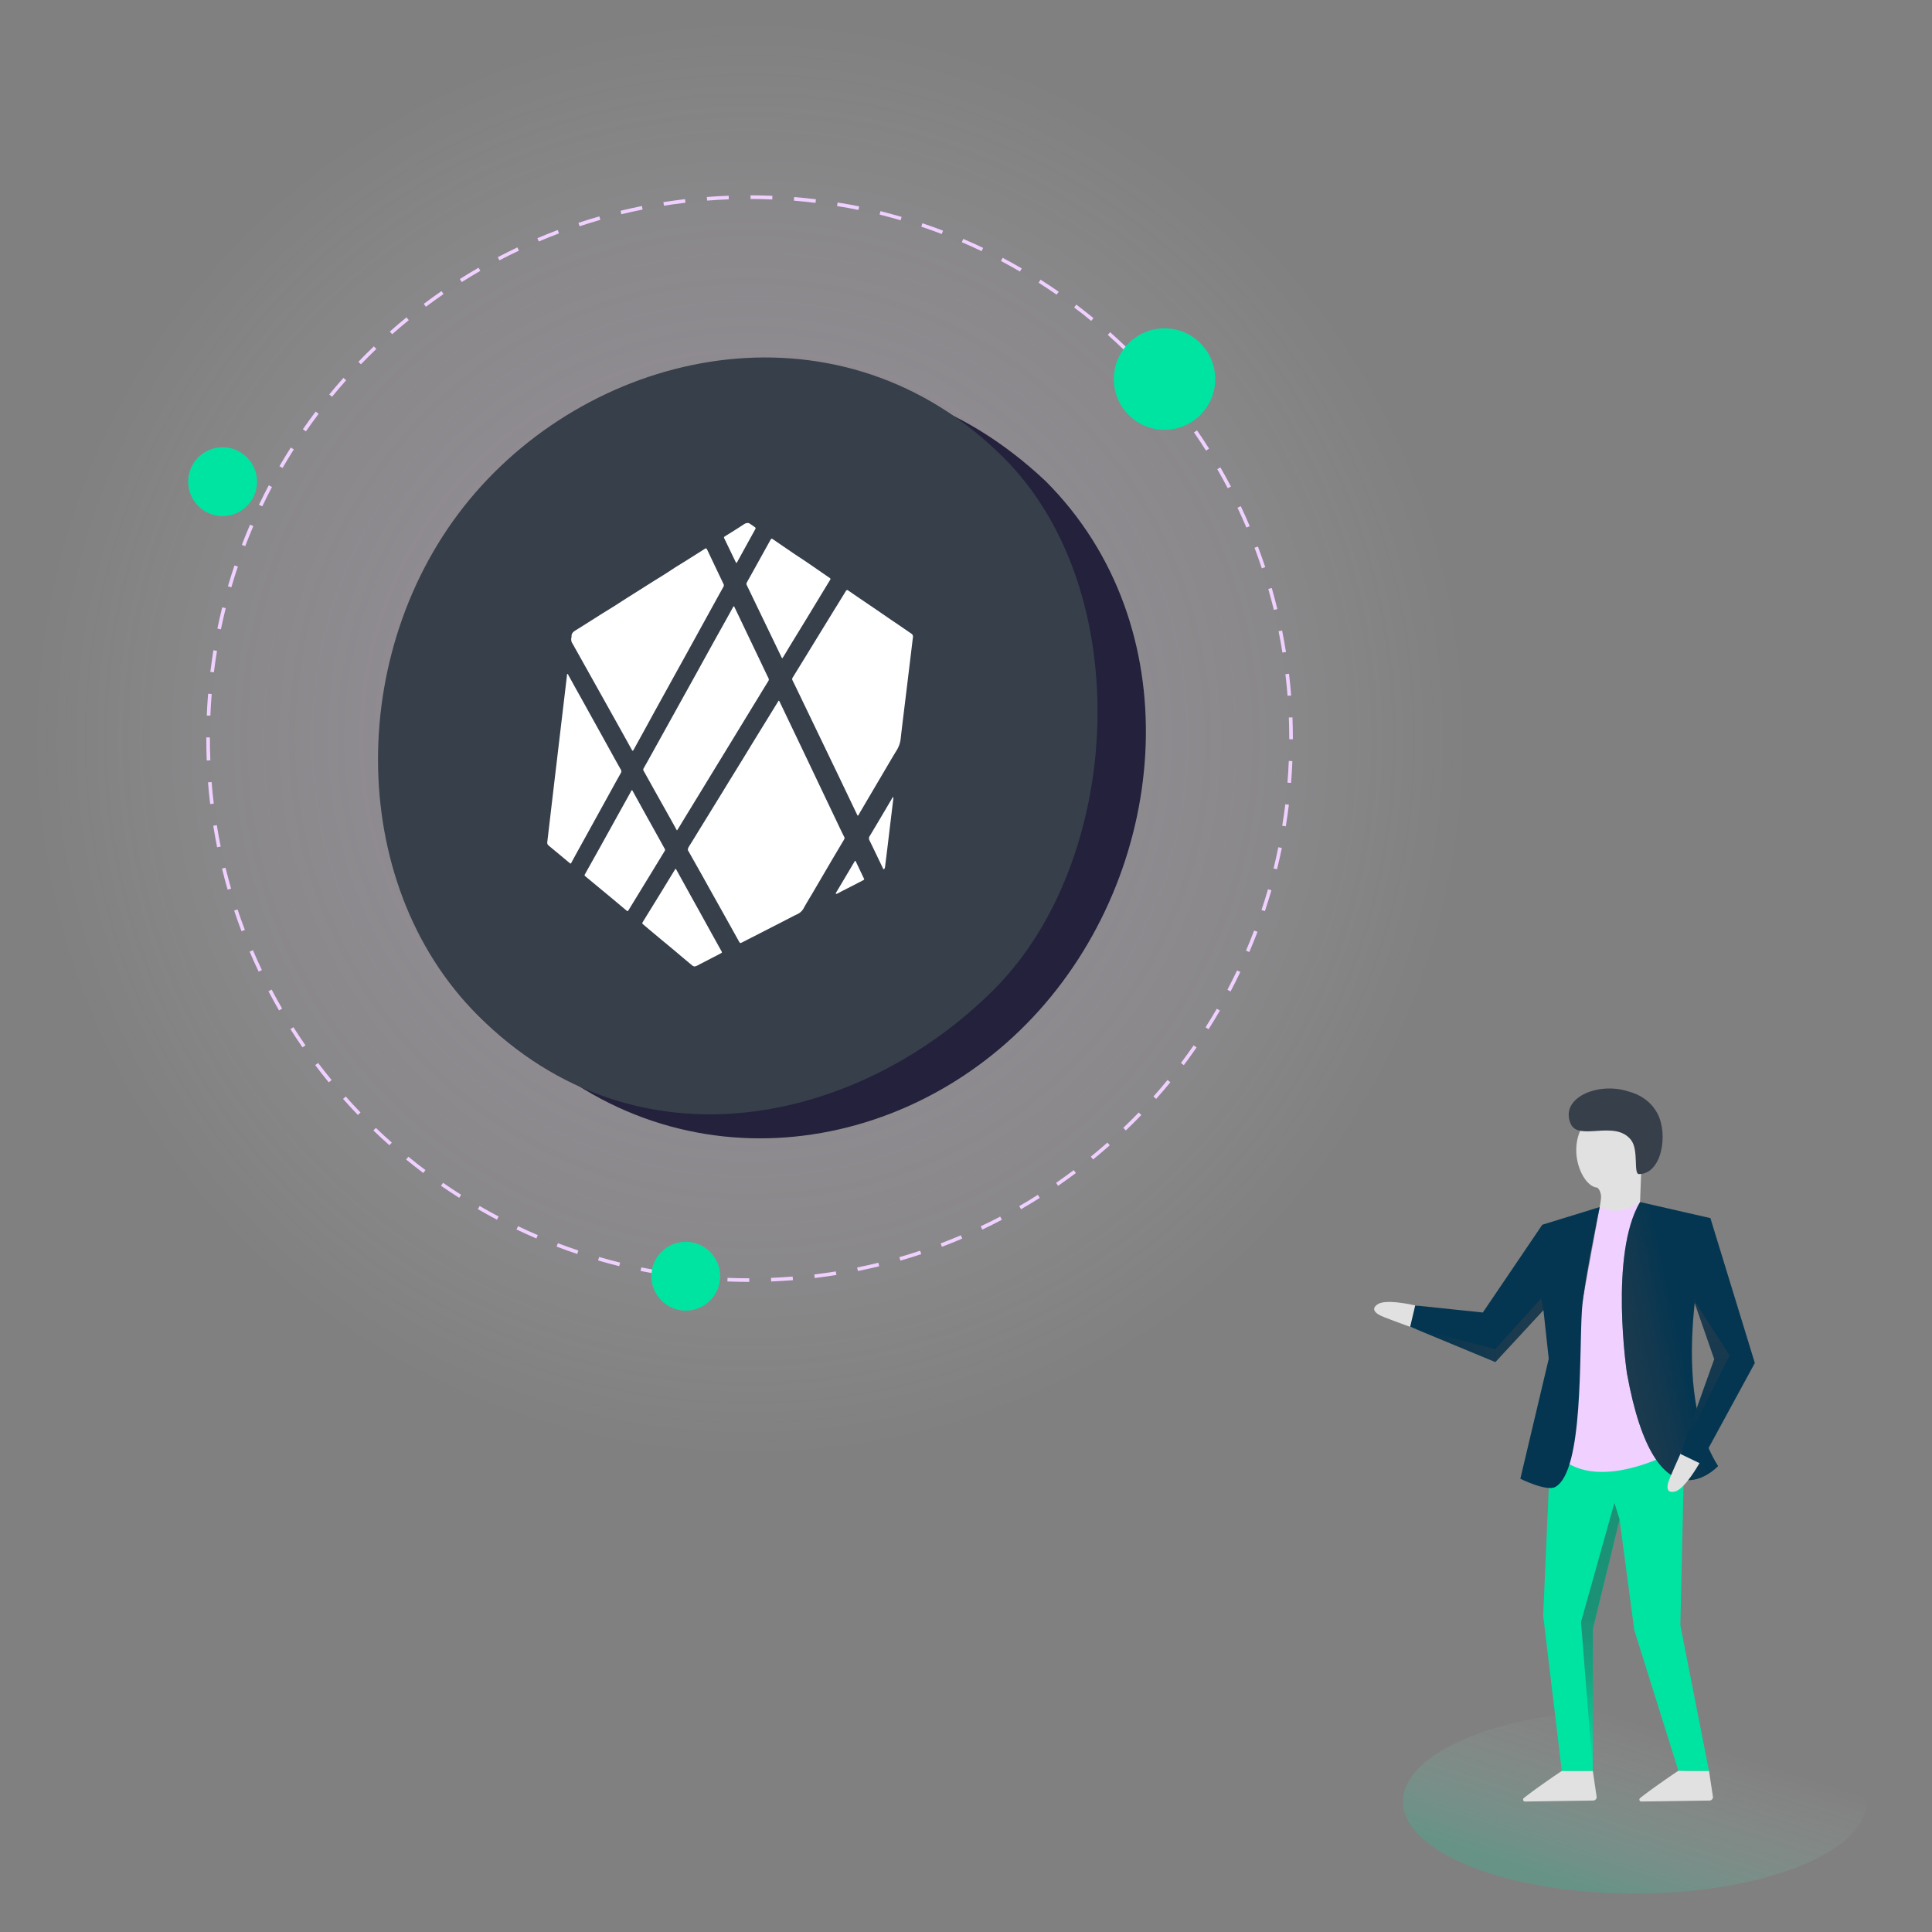 <svg xmlns="http://www.w3.org/2000/svg" xmlns:xlink="http://www.w3.org/1999/xlink" viewBox="0 0 1000 1000"><rect x="0" y="0" width="1000" height="1000" fill="#808080" stroke="none"/><defs><style>.cls-1{isolation:isolate;}.cls-2{opacity:0.15;fill:url(#radial-gradient);}.cls-3{opacity:0.49;fill:url(#linear-gradient);}.cls-4{fill:#e1e1e1;}.cls-5{fill:#00e4a2;}.cls-6{fill:#efd0ff;}.cls-7{fill:#053651;}.cls-10,.cls-12,.cls-8,.cls-9{opacity:0.5;mix-blend-mode:hard-light;}.cls-8{fill:url(#linear-gradient-2);}.cls-9{fill:url(#linear-gradient-3);}.cls-10{fill:url(#linear-gradient-4);}.cls-11{fill:#363f4a;}.cls-12{fill:url(#linear-gradient-5);}.cls-13{fill:#23213b;}.cls-14{fill:#fff;}</style><radialGradient id="radial-gradient" cx="388.15" cy="382.48" r="376.29" gradientUnits="userSpaceOnUse"><stop offset="0.41" stop-color="#efd0ff"/><stop offset="0.46" stop-color="#f0d2ff" stop-opacity="0.95"/><stop offset="0.56" stop-color="#f2d9ff" stop-opacity="0.81"/><stop offset="0.7" stop-color="#f6e3ff" stop-opacity="0.59"/><stop offset="0.86" stop-color="#faf2ff" stop-opacity="0.28"/><stop offset="1" stop-color="#fff" stop-opacity="0"/></radialGradient><linearGradient id="linear-gradient" x1="884.14" y1="1380.97" x2="772.16" y2="1604.15" gradientTransform="scale(1 0.64)" gradientUnits="userSpaceOnUse"><stop offset="0.1" stop-color="#fff" stop-opacity="0"/><stop offset="0.63" stop-color="#00e4a2" stop-opacity="0.39"/></linearGradient><linearGradient id="linear-gradient-2" x1="832.53" y1="700.43" x2="878.79" y2="690.66" gradientUnits="userSpaceOnUse"><stop offset="0" stop-color="#363f4a"/><stop offset="0.16" stop-color="#363f4a" stop-opacity="0.93"/><stop offset="0.36" stop-color="#363f4a" stop-opacity="0.72"/><stop offset="0.59" stop-color="#363f4a" stop-opacity="0.37"/><stop offset="0.78" stop-color="#363f4a" stop-opacity="0"/></linearGradient><linearGradient id="linear-gradient-3" x1="616.4" y1="692.49" x2="679.36" y2="687.02" gradientTransform="translate(123.58)" gradientUnits="userSpaceOnUse"><stop offset="0" stop-color="#363f4a" stop-opacity="0"/><stop offset="0.23" stop-color="#363f4a" stop-opacity="0.37"/><stop offset="0.5" stop-color="#363f4a" stop-opacity="0.72"/><stop offset="0.75" stop-color="#363f4a" stop-opacity="0.93"/><stop offset="0.94" stop-color="#363f4a"/></linearGradient><linearGradient id="linear-gradient-4" x1="55.83" y1="990.93" x2="128.58" y2="984.62" gradientTransform="matrix(0.13, -0.99, 0.99, 0.13, -107.92, 667.75)" xlink:href="#linear-gradient-3"/><linearGradient id="linear-gradient-5" x1="-343.56" y1="913.77" x2="-345.16" y2="824.31" gradientTransform="matrix(-1, 0, 0, 1, 482.95, 0)" xlink:href="#linear-gradient-3"/></defs><g class="cls-1"><g id="Layer_6" data-name="Layer 6"><circle class="cls-2" cx="388.15" cy="382.48" r="376.29"/></g><g id="Layer_5" data-name="Layer 5"><ellipse class="cls-3" cx="846.14" cy="932.47" rx="119.99" ry="47.64"/></g><g id="Layer_2" data-name="Layer 2"><path class="cls-4" d="M884.56,916.49l2,13.18a1.82,1.82,0,0,1-1.68,2.29l-35.33.51a1,1,0,0,1-.71-1.72c5.47-4.44,18.19-13.16,20.08-14.31C871.44,916.74,884.56,916.49,884.56,916.49Z"/><path class="cls-4" d="M824.42,916.49l1.94,13.18a1.81,1.81,0,0,1-1.67,2.29l-35.33.51a1,1,0,0,1-.71-1.72c5.47-4.44,18.19-13.16,20.08-14.31C811.3,916.74,824.42,916.49,824.42,916.49Z"/><polygon class="cls-5" points="872.3 729.49 803.3 732.49 798.75 836.2 808.39 916.65 824.42 916.65 824.49 843.13 838.3 786.49 845.89 843.7 868.73 916.52 884.58 916.65 869.75 841.23 872.3 729.49"/><path class="cls-6" d="M828,624.77l20.89-2.6,19.44,128.14s-43.4,25.1-63.53,1.31Z"/><path class="cls-7" d="M848.87,622.17l36.43,8.32s-24,84.34,4,128.34c0,0-32.19,35-47.19-48C842.11,710.88,832.87,649.17,848.87,622.17Z"/><path class="cls-8" d="M848.87,622.17l36.43,8.32s-24,84.34,4,128.34c0,0-32.19,35-47.19-48C842.11,710.88,832.87,649.17,848.87,622.17Z"/><path class="cls-4" d="M867.16,771.94c-1.51.43-5,1-3.84-4,.6-2.65,4.82-11.52,9.13-21.48,1.48-3.43,11.38,3.32,11.38,3.32S873.74,770,867.16,771.94Z"/><polygon class="cls-7" points="876.3 631.49 885.3 630.49 908.3 705.49 880 757.49 869.75 752.55 887.3 703.49 871.3 657.49 876.3 631.49"/><path class="cls-4" d="M713.4,674.9c-1.36.78-4.17,2.87.24,5.56,2.32,1.41,11.63,4.54,21.79,8.36,3.5,1.32,5.62-11.06,5.62-11.06S719.34,671.48,713.4,674.9Z"/><path class="cls-7" d="M828,624.77s-8.24,39.31-9.18,53.14c-1.55,22.79.91,83.5-13.77,91.73-4.49,2.52-18.13-4.24-18.13-4.24l14.71-62.1-2.75-25.21L774,705l-44.1-18.26,2.61-11.05,35,3.66,30.78-45.43Z"/><polygon class="cls-9" points="798.86 678.09 773.98 704.96 729.88 686.7 773.87 698.39 797.75 672.05 798.86 678.09"/><polygon class="cls-10" points="895.18 701.56 869.75 752.55 887.3 703.49 876.52 672.51 895.18 701.56"/><path class="cls-4" d="M828,624.77s.91-4.64.66-6.16c-.22-1.36-.78-3.2-2.06-3.94-8.39-.64-17.78-24-2.85-37.37,16-11.06,26.55,7.09,26.55,7.09l-1.41,37.78a23.29,23.29,0,0,1-11.69,4.49A19.28,19.28,0,0,1,828,624.77Z"/><path class="cls-11" d="M844.19,590c-8.33-10.6-27.16.9-31.2-8.33-5.81-13.28,13.86-21.86,29.68-16.8,6.64,1.73,12.1,5.54,15.29,11.62,5.56,10.61,2.22,31.18-9.63,31.21C845.32,607.7,848.36,595.3,844.19,590Z"/><polygon class="cls-12" points="835.62 777.86 818.33 839.54 824.42 916.65 824.49 843.13 838.3 786.49 835.62 777.86"/></g><g id="Layer_3" data-name="Layer 3"><path class="cls-13" d="M541.25,249.08c74.54,74.54,64.5,197.9-3.1,273.59C469,600.15,347.89,617.19,265.63,534.94c-69.18-69.18-62.81-192.36,4.05-269.39S453.34,166.08,541.25,249.08Z"/><path class="cls-11" d="M519.53,236.92c69.18,69.19,61.73,208.47-5.06,275.26-69.18,69.18-184.54,96-267.12,13.41-69.18-69.18-68.21-193.5-1.35-270.53S436.7,154.1,519.53,236.92Z"/><path class="cls-14" d="M437.12,434a10.59,10.59,0,0,1-1,1.83c-2.07,3.53-4.17,7-6.25,10.56l-9.24,15.77c-1.52,2.59-3.12,5.13-4.55,7.77a7.15,7.15,0,0,1-3.39,3.25c-1.92.9-3.79,1.92-5.68,2.88l-8.48,4.34-8.59,4.41c-2,1-3.93,2-5.88,3-.9.45-1,.43-1.54-.46-1.9-3.4-3.78-6.81-5.67-10.19q-4-7.19-8-14.3c-1.87-3.34-3.71-6.68-5.57-10L357,441.72a5.12,5.12,0,0,0-.44-.8c-.86-1-.5-1.9.19-3,2.16-3.37,4.22-6.84,6.34-10.27l7.94-12.9c1.55-2.51,3.08-5,4.63-7.56q4.62-7.51,9.27-15.07c1.65-2.68,3.29-5.39,4.94-8.09q4.15-6.76,8.34-13.56c1.5-2.43,3-4.88,4.5-7.32.4-.65.48-.64.79,0q2.79,5.83,5.6,11.71l6.08,12.71,8.88,18.67L435,429.2c.65,1.36,1.31,2.7,2,4.05A1,1,0,0,1,437.12,434Z"/><path class="cls-14" d="M295.85,329.63c-.2-1.71.83-2.6,2.17-3.42,3.58-2.19,7.13-4.5,10.72-6.75,3.12-2,6.27-3.9,9.41-5.87l6.22-4,5.5-3.46,7.51-4.75c2.21-1.39,4.44-2.74,6.66-4.14,1.68-1.06,3.35-2.19,5-3.26s3.37-2.08,5.05-3.14l9-5.67,1.75-1.12c.52-.32.86-.22,1.11.29q4.23,8.92,8.53,17.92a1.49,1.49,0,0,1-.07,1.53c-2.63,4.71-5.22,9.43-7.81,14.13q-5.34,9.71-10.65,19.35-3.39,6.15-6.79,12.28-3.85,7-7.68,13.91Q338,369.76,334.61,376L328,388c-.43.78-.54.77-1,.05q-4.42-8-8.83-15.89l-6.29-11.25-8.65-15.48c-1.81-3.22-3.61-6.45-5.41-9.66-.57-1-1.11-2.09-1.75-3.05A4.17,4.17,0,0,1,295.85,329.63Z"/><path class="cls-14" d="M469.21,357.29c-1,8.3-2.06,16.59-3,24.89a14.42,14.42,0,0,1-2.07,6.14c-2.52,4.1-4.92,8.25-7.35,12.37q-5.76,9.76-11.46,19.47c-.29.48-.55,1-.84,1.47-.12.2-.18.53-.45.51s-.29-.26-.39-.45l-.66-1.37q-4.62-9.65-9.2-19.22-4.89-10.17-9.74-20.25l-10.48-21.79c-1.11-2.3-2.21-4.61-3.35-6.88a1.44,1.44,0,0,1,.12-1.56q4.42-7.14,8.82-14.34,5.71-9.31,11.48-18.71c2.37-3.86,4.78-7.72,7.15-11.61.36-.58.66-.71,1.14-.38,2,1.37,4,2.73,6,4.1l7.49,5.09,6.46,4.43c2,1.39,4.06,2.75,6.09,4.14l5.4,3.71c.46.31.91.63,1.38.93a1.9,1.9,0,0,1,.77,2c-.06.42-.1.84-.16,1.26Q470.79,344.28,469.21,357.29Z"/><path class="cls-14" d="M350.32,429.77c-.14-.24-.26-.49-.4-.73-.84-1.52-1.68-3.05-2.52-4.56q-3.67-6.57-7.33-13.08c-1.8-3.21-3.58-6.43-5.36-9.62-.5-.9-1-1.81-1.52-2.69a1.28,1.28,0,0,1,0-1.48c1.88-3.3,3.72-6.63,5.58-10l7.7-13.88q3.75-6.75,7.51-13.55,3.38-6.07,6.76-12.18c2.63-4.76,5.25-9.54,7.9-14.32q3.66-6.6,7.36-13.21,1.62-2.91,3.22-5.84l.18-.31c.43-.68.47-.7.77-.07q2.24,4.64,4.45,9.31l9.56,20c1.18,2.49,2.36,5,3.58,7.46a1.47,1.47,0,0,1-.15,1.61q-2.6,4.2-5.15,8.42-4.16,6.78-8.28,13.55c-1.61,2.63-3.21,5.27-4.81,7.89q-4.15,6.81-8.29,13.56l-5.59,9.17-8.1,13.26q-3,4.88-5.93,9.76l-.7,1.1A.67.67,0,0,1,350.32,429.77Z"/><path class="cls-14" d="M288.35,392.75q2.53-21.42,5.08-42.86c0-.34-.05-.84.25-1s.41.38.55.63c1.52,2.71,3,5.44,4.53,8.17q3,5.34,5.95,10.71l7.07,12.74,4.9,8.87c1.53,2.76,3.06,5.54,4.64,8.29a1.66,1.66,0,0,1,0,1.87c-2.83,5-5.61,10.09-8.38,15.12-2.42,4.36-4.81,8.72-7.21,13.07l-7.07,12.8q-1.49,2.71-2.95,5.43c-.22.4-.42.48-.74.21-1.64-1.38-3.29-2.74-4.93-4.11l-4.27-3.54c-.64-.53-1.28-1.05-1.9-1.59a1.84,1.84,0,0,1-.6-1.65c0-.31.07-.62.11-.93Q285.84,413.88,288.35,392.75Z"/><path class="cls-14" d="M344.25,440.06c-.11.19-.23.44-.37.67l-6.15,10.09L329.06,465l-3.67,6c-.42.7-.53.77-1.08.31-1.89-1.55-3.75-3.13-5.61-4.69l-3.05-2.54-4.37-3.62L304,454.43c-.36-.3-.71-.64-1.09-.91s-.4-.55-.15-1c.57-1,1.11-2,1.67-3L310.32,439l7.54-13.6Q321.4,419,325,412.54c.58-1.05,1.17-2.1,1.73-3.17.28-.53.49-.45.72,0q2.63,4.77,5.27,9.56c2.24,4.05,4.51,8.1,6.77,12.17l4.6,8.3A1.28,1.28,0,0,1,344.25,440.06Z"/><path class="cls-14" d="M429.87,299.77l-.19.35L423.07,311l-5,8.26q-4.82,7.88-9.6,15.7c-1,1.68-2,3.37-3.05,5.05-.5.84-.6.85-1,0q-2.62-5.46-5.24-10.9-3.07-6.37-6.14-12.73c-2.17-4.49-4.31-9-6.48-13.45a1.55,1.55,0,0,1,.08-1.6c2.43-4.31,4.82-8.65,7.23-13q2.49-4.5,5-9c.3-.53.59-.62,1-.34q5.47,3.75,11,7.52c2.07,1.4,4.19,2.74,6.27,4.16,3.77,2.57,7.53,5.19,11.33,7.8l1.2.82A.62.62,0,0,1,429.87,299.77Z"/><path class="cls-14" d="M359.32,500.21a3.21,3.21,0,0,1-1-.47l-5.57-4.65c-2-1.7-4-3.41-6.05-5.09-1.78-1.49-3.58-2.95-5.36-4.44s-3.7-3.09-5.55-4.64L333,478.55c-.67-.56-.69-.68-.2-1.48,2.53-4.13,5.09-8.25,7.64-12.4q2.88-4.69,5.76-9.43c1.06-1.73,2.13-3.46,3.19-5.2.23-.38.39-.42.62,0,1.61,2.94,3.25,5.87,4.88,8.82q3.31,6,6.65,12,3.22,5.82,6.46,11.69,2.66,4.8,5.34,9.61c.47.84.5.88-.33,1.33-1.83,1-3.69,1.93-5.53,2.88s-3.47,1.83-5.22,2.68a9.24,9.24,0,0,1-2.54,1.16Z"/><path class="cls-14" d="M460.26,431q-1,8.55-2.09,17.11a3.69,3.69,0,0,1-.25,1.23c-.1.23-.17.51-.44.54s-.37-.23-.47-.44l-1.83-3.82c-1.71-3.55-3.39-7.11-5.13-10.63a2.07,2.07,0,0,1,.12-2.26c2.91-4.83,5.77-9.7,8.66-14.57q1.46-2.47,2.92-4.95c.13-.22.23-.63.5-.56s.17.5.13.77q-1,8.28-2,16.55Z"/><path class="cls-14" d="M386.86,270.71c.94-.08,1.52.58,2.22,1,.53.32,1,.71,1.53,1.07s.65.52.22,1.31l-4.08,7.39q-2.56,4.66-5.12,9.32c-.11.21-.23.49-.44.53s-.32-.27-.42-.47c-1.94-4-3.86-8-5.79-12-.37-.78-.37-.85.41-1.35,1.84-1.17,3.7-2.31,5.54-3.47q2.06-1.31,4.1-2.65A3.6,3.6,0,0,1,386.86,270.71Z"/><path class="cls-14" d="M447.31,455c-.07.42-.39.54-.64.67-3.49,1.81-7,3.63-10.45,5.37-1,.48-1.9,1.07-2.9,1.49-.22.09-.5.29-.68,0s.09-.45.21-.65L439,451.52c1.09-1.83,2.16-3.66,3.25-5.49.39-.64.46-.64.78,0l4,8.41A5.85,5.85,0,0,1,447.31,455Z"/><path class="cls-6" d="M387.82,663.51v-1.87c-3.73,0-7.51-.08-11.25-.23l-.07,1.87C380.26,663.43,384.07,663.51,387.82,663.51Zm11.32-.22c3.74-.14,7.55-.37,11.3-.66l-.15-1.87c-3.73.29-7.5.52-11.23.66Zm-33.95-.69.15-1.87c-3.72-.29-7.48-.67-11.19-1.12l-.22,1.86c3.73.45,7.52.83,11.26,1.13Zm56.51-1.09c3.74-.45,7.51-1,11.22-1.57l-.3-1.85c-3.68.59-7.43,1.11-11.14,1.56Zm-79-1.62L343,658c-3.68-.59-7.4-1.27-11.07-2l-.37,1.84c3.69.75,7.44,1.43,11.14,2Zm101.34-2c3.69-.75,7.4-1.58,11.05-2.47l-.45-1.82c-3.62.88-7.31,1.71-11,2.45Zm-123.53-2.55.45-1.82c-3.63-.89-7.28-1.87-10.86-2.91l-.52,1.81C313.2,653.49,316.88,654.47,320.53,655.37Zm145.52-2.84c3.61-1,7.25-2.17,10.81-3.36l-.59-1.77c-3.54,1.17-7.15,2.29-10.74,3.33Zm-167.26-3.46.59-1.77c-3.54-1.19-7.1-2.46-10.59-3.78l-.67,1.75C291.64,646.6,295.22,647.88,298.79,649.07Zm188.77-3.7c3.52-1.33,7.06-2.76,10.53-4.24l-.74-1.72c-3.44,1.47-7,2.88-10.45,4.21Zm-209.91-4.32.74-1.73c-3.43-1.46-6.87-3-10.23-4.61l-.81,1.69C270.73,638,274.2,639.57,277.65,641.05Zm230.79-4.57c3.4-1.62,6.82-3.33,10.14-5.08l-.87-1.65c-3.3,1.73-6.7,3.43-10.08,5Zm-251.19-5.13.87-1.66c-3.3-1.74-6.61-3.57-9.83-5.43l-.94,1.62c3.24,1.88,6.57,3.72,9.9,5.47Zm271.26-5.42c3.27-1.89,6.53-3.87,9.7-5.87l-1-1.59c-3.15,2-6.39,4-9.64,5.84ZM237.68,620l1-1.58c-3.14-2-6.29-4.08-9.36-6.2l-1.07,1.54c3.1,2.14,6.27,4.24,9.43,6.24Zm310-6.22c3.1-2.14,6.2-4.37,9.19-6.63l-1.12-1.49c-3,2.24-6.05,4.45-9.13,6.58Zm-328.58-6.64,1.13-1.5c-3-2.23-6-4.56-8.85-6.93l-1.19,1.45c2.92,2.38,5.92,4.73,8.91,7Zm346.69-7c2.91-2.38,5.81-4.85,8.63-7.34l-1.25-1.4c-2.79,2.47-5.68,4.93-8.57,7.29Zm-364.22-7.34,1.25-1.4c-2.8-2.47-5.58-5-8.27-7.62l-1.3,1.35c2.71,2.6,5.51,5.18,8.32,7.67Zm381.17-7.68c2.7-2.6,5.4-5.29,8-8l-1.35-1.3c-2.6,2.69-5.27,5.37-8,7.95Zm-397.49-8,1.35-1.3c-2.59-2.69-5.15-5.47-7.64-8.27l-1.4,1.25c2.5,2.81,5.08,5.61,7.69,8.32Zm413.18-8.33c2.5-2.81,5-5.71,7.34-8.61L604.3,559c-2.36,2.88-4.81,5.76-7.29,8.56ZM170.2,560.22l1.45-1.18c-2.37-2.9-4.71-5.88-7-8.85l-1.5,1.12c2.26,3,4.61,6,7,8.91Zm442.54-8.89c2.25-3,4.48-6.09,6.62-9.17l-1.54-1.07c-2.12,3.06-4.34,6.13-6.58,9.11Zm-456.17-9.2,1.54-1.07c-2.13-3.08-4.22-6.24-6.22-9.39l-1.58,1c2,3.17,4.11,6.35,6.26,9.45Zm469-9.4c2-3.17,4-6.42,5.86-9.67l-1.62-.94c-1.87,3.23-3.83,6.46-5.83,9.61ZM144.43,523l1.62-.94c-1.88-3.24-3.71-6.56-5.44-9.86l-1.66.87c1.74,3.33,3.59,6.67,5.48,9.93Zm492.51-9.81c1.74-3.32,3.45-6.72,5.06-10.1l-1.69-.81c-1.6,3.36-3.3,6.74-5,10ZM133.87,502.91l1.69-.8c-1.6-3.38-3.16-6.84-4.63-10.28l-1.72.74c1.48,3.46,3,6.94,4.66,10.34Zm512.78-10.14c1.48-3.45,2.9-7,4.23-10.47l-1.75-.66c-1.32,3.47-2.74,7-4.2,10.4ZM125,482l1.75-.67c-1.33-3.5-2.61-7.08-3.79-10.62l-1.77.59c1.18,3.57,2.47,7.17,3.81,10.7Zm529.72-10.4c1.19-3.56,2.33-7.2,3.38-10.81l-1.8-.52c-1,3.58-2.17,7.2-3.36,10.74Zm-536.9-11.11,1.8-.52c-1-3.58-2-7.23-2.9-10.86l-1.82.44c.9,3.66,1.88,7.34,2.92,10.94ZM661,449.9c.9-3.65,1.74-7.37,2.49-11l-1.84-.37c-.74,3.65-1.57,7.34-2.47,11ZM112.39,438.55l1.84-.38c-.74-3.65-1.42-7.37-2-11.06l-1.86.3c.6,3.71,1.29,7.46,2,11.14Zm553.14-10.84c.6-3.7,1.14-7.47,1.59-11.21l-1.86-.22c-.45,3.71-1,7.46-1.58,11.13ZM108.79,416.19l1.86-.22c-.45-3.71-.82-7.48-1.12-11.19l-1.87.15c.3,3.74.68,7.53,1.13,11.26Zm559.47-10.95c.3-3.74.53-7.55.68-11.3l-1.87-.08c-.15,3.73-.38,7.51-.68,11.23ZM107,393.63l1.87-.08c-.14-3.73-.22-7.52-.22-11.24v-.62h-1.87v.61c0,3.76.07,7.57.22,11.33Zm560.31-11h1.88v-.32c0-3.65-.07-7.36-.21-11l-1.88.07c.14,3.62.21,7.3.21,10.94ZM108.89,370.44c.15-3.72.39-7.5.69-11.22l-1.87-.16c-.3,3.76-.54,7.56-.69,11.31Zm557.55-10.3,1.87-.14c-.3-3.76-.67-7.55-1.12-11.27l-1.86.22C665.77,352.65,666.14,356.42,666.44,360.14ZM110.72,348c.46-3.7,1-7.44,1.59-11.13l-1.85-.31c-.6,3.72-1.14,7.49-1.6,11.21Zm553.06-10.22,1.85-.29c-.59-3.72-1.27-7.46-2-11.14l-1.84.37C662.52,330.4,663.19,334.13,663.78,337.81Zm-549.43-12c.76-3.67,1.59-7.36,2.49-11l-1.82-.45c-.9,3.63-1.75,7.35-2.5,11Zm545-10.07,1.82-.45c-.89-3.64-1.87-7.33-2.91-10.94l-1.8.52c1,3.59,2,7.25,2.89,10.87ZM119.76,304c1-3.58,2.18-7.19,3.37-10.73l-1.78-.6c-1.2,3.56-2.33,7.2-3.38,10.8Zm533.35-9.85,1.78-.59c-1.19-3.57-2.46-7.17-3.8-10.7l-1.75.66C650.66,287,651.93,290.61,653.11,294.16ZM126.93,282.69c1.33-3.49,2.75-7,4.21-10.4l-1.72-.73c-1.48,3.43-2.9,6.95-4.24,10.46Zm518.21-9.62,1.72-.74c-1.47-3.46-3-6.94-4.65-10.35l-1.69.81c1.6,3.38,3.15,6.84,4.62,10.28Zm-509.37-11c1.61-3.36,3.3-6.73,5-10l-1.66-.88c-1.75,3.32-3.46,6.71-5.07,10.1Zm499.71-9.36,1.66-.87c-1.74-3.34-3.58-6.68-5.47-9.94l-1.62.94c1.87,3.24,3.7,6.56,5.43,9.87ZM146.25,242.23c1.88-3.23,3.84-6.46,5.84-9.6l-1.58-1c-2,3.16-4,6.42-5.88,9.66Zm478-9,1.59-1c-2-3.18-4.12-6.36-6.25-9.46L618,223.81c2.13,3.07,4.21,6.23,6.21,9.39Zm-465.91-9.93c2.12-3.06,4.34-6.13,6.58-9.1L163.4,213c-2.26,3-4.49,6.08-6.63,9.16Zm453.12-8.59,1.5-1.13c-2.26-3-4.61-6-7-8.92l-1.46,1.19c2.36,2.89,4.7,5.87,6.94,8.86Zm-439.59-9.34c2.37-2.89,4.83-5.77,7.3-8.55l-1.4-1.25c-2.49,2.81-5,5.7-7.35,8.61Zm425.37-8.1,1.4-1.24c-2.49-2.81-5.07-5.61-7.67-8.33l-1.36,1.3c2.59,2.7,5.15,5.48,7.63,8.27Zm-410.43-8.71c2.6-2.69,5.28-5.36,8-7.94l-1.3-1.35c-2.71,2.59-5.41,5.28-8,8ZM581.64,181l1.3-1.35c-2.71-2.6-5.51-5.19-8.32-7.69l-1.24,1.41c2.79,2.48,5.57,5,8.26,7.63ZM203,173c2.8-2.48,5.69-4.93,8.58-7.28l-1.18-1.46c-2.91,2.38-5.82,4.84-8.64,7.34Zm361.8-6.89,1.19-1.45c-2.91-2.38-5.9-4.73-8.89-7l-1.13,1.5c3,2.24,6,4.57,8.83,6.94Zm-344.35-7.33c3-2.24,6.06-4.45,9.13-6.57l-1.06-1.54c-3.09,2.13-6.19,4.35-9.2,6.61Zm326.41-6.2L548,151c-3.09-2.14-6.26-4.25-9.42-6.25l-1,1.58c3.14,2,6.29,4.08,9.36,6.21ZM239,146c3.16-2,6.4-3.95,9.64-5.82l-.94-1.62c-3.25,1.88-6.52,3.85-9.7,5.86Zm288.92-5.46.94-1.62c-3.24-1.88-6.57-3.72-9.89-5.48l-.87,1.66c3.3,1.74,6.6,3.57,9.82,5.44Zm-269.41-5.79c3.31-1.73,6.7-3.42,10.08-5l-.8-1.7c-3.4,1.62-6.82,3.32-10.15,5.06ZM508.07,130l.8-1.69c-3.38-1.62-6.84-3.18-10.29-4.66l-.74,1.72c3.43,1.47,6.87,3,10.23,4.63Zm-229.2-5c3.45-1.46,7-2.87,10.47-4.19l-.66-1.76c-3.52,1.33-7.07,2.76-10.54,4.23Zm208.58-3.87.66-1.75c-3.5-1.34-7.09-2.63-10.66-3.82l-.59,1.78c3.54,1.18,7.1,2.46,10.59,3.79ZM300,117.12c3.54-1.17,7.16-2.29,10.74-3.32l-.51-1.8c-3.61,1-7.25,2.16-10.82,3.34Zm166.15-3.07.53-1.79c-3.61-1.05-7.29-2-10.94-3l-.45,1.82c3.63.9,7.28,1.88,10.86,2.92Zm-144.53-3.14c3.61-.88,7.31-1.7,11-2.44l-.37-1.84c-3.69.75-7.4,1.57-11.05,2.46Zm122.7-2.25.38-1.84c-3.67-.75-7.42-1.44-11.14-2l-.3,1.85C436.92,107.23,440.64,107.91,444.29,108.66Zm-100.66-2.18c3.69-.59,7.44-1.11,11.14-1.55l-.22-1.86c-3.73.44-7.5,1-11.21,1.55ZM422.1,105l.23-1.86c-3.73-.46-7.52-.84-11.27-1.15l-.15,1.87c3.72.31,7.48.69,11.19,1.14ZM366,103.83c3.72-.29,7.5-.51,11.23-.65l-.07-1.87c-3.76.14-7.56.36-11.3.65Zm33.72-.61.08-1.88c-3.75-.15-7.56-.23-11.32-.24V103c3.73,0,7.52.08,11.24.24Z"/><circle class="cls-5" cx="115.23" cy="249.33" r="17.81"/><circle class="cls-5" cx="602.75" cy="196.21" r="26.25"/><circle class="cls-5" cx="354.95" cy="660.56" r="17.81"/></g></g></svg>